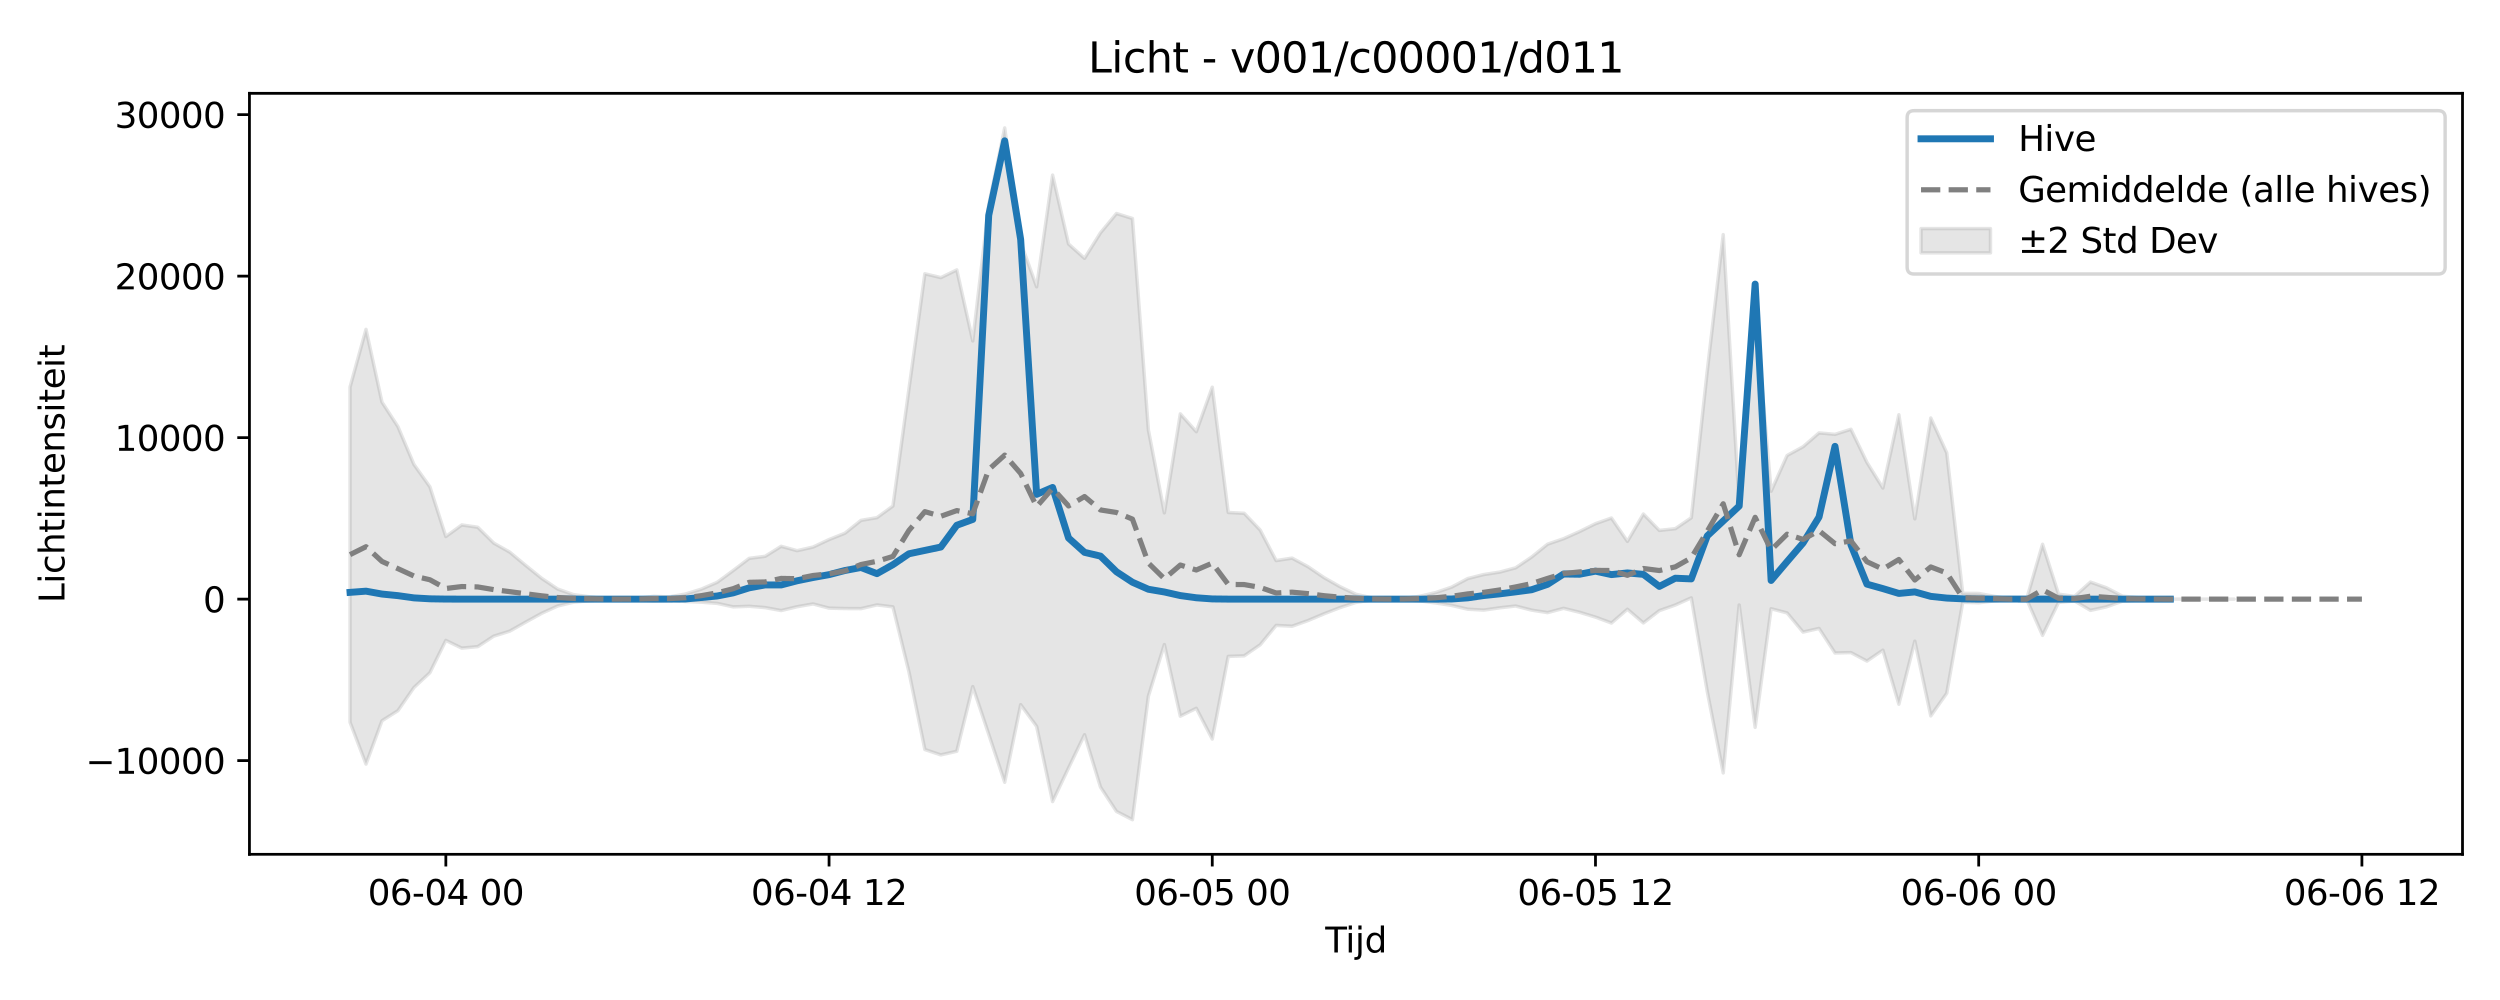 <?xml version="1.0" encoding="utf-8" standalone="no"?>
<!DOCTYPE svg PUBLIC "-//W3C//DTD SVG 1.1//EN"
  "http://www.w3.org/Graphics/SVG/1.1/DTD/svg11.dtd">
<svg xmlns:xlink="http://www.w3.org/1999/xlink" width="720pt" height="288pt" viewBox="0 0 720 288" xmlns="http://www.w3.org/2000/svg" version="1.1">
 <defs>
  <style type="text/css">*{stroke-linejoin: round; stroke-linecap: butt}</style>
 </defs>
 <g id="figure_1">
  <g id="patch_1">
   <path d="M 0 288 
L 720 288 
L 720 0 
L 0 0 
z
" style="fill: #ffffff"/>
  </g>
  <g id="axes_1">
   <g id="patch_2">
    <path d="M 71.84 246.04 
L 709.2 246.04 
L 709.2 26.88 
L 71.84 26.88 
z
" style="fill: #ffffff"/>
   </g>
   <g id="FillBetweenPolyCollection_1">
    <defs>
     <path id="m29bfc06eb1" d="M 100.811 -176.53 
L 100.811 -80 
L 105.409 -67.942 
L 110.008 -80.417 
L 114.607 -83.328 
L 119.205 -89.968 
L 123.804 -94.254 
L 128.402 -103.561 
L 133.001 -101.332 
L 137.599 -101.771 
L 142.198 -104.785 
L 146.796 -106.218 
L 151.395 -108.827 
L 155.994 -111.361 
L 160.592 -113.464 
L 165.191 -114.572 
L 169.789 -114.993 
L 174.388 -115.378 
L 178.986 -115.435 
L 183.585 -115.327 
L 188.183 -114.947 
L 192.782 -115.117 
L 197.381 -114.768 
L 201.979 -114.569 
L 206.578 -114.215 
L 211.176 -113.225 
L 215.775 -113.391 
L 220.373 -113.011 
L 224.972 -112.159 
L 229.571 -113.264 
L 234.169 -114.066 
L 238.768 -112.857 
L 243.366 -112.737 
L 247.965 -112.71 
L 252.563 -113.784 
L 257.162 -113.223 
L 261.76 -94.569 
L 266.359 -72.137 
L 270.958 -70.588 
L 275.556 -71.636 
L 280.155 -90.259 
L 284.753 -76.531 
L 289.352 -62.699 
L 293.95 -85.055 
L 298.549 -78.8 
L 303.147 -57.145 
L 307.746 -66.837 
L 312.345 -76.395 
L 316.943 -61.32 
L 321.542 -54.304 
L 326.14 -51.922 
L 330.739 -87.522 
L 335.337 -102.37 
L 339.936 -81.736 
L 344.534 -84.009 
L 349.133 -75.155 
L 353.732 -98.962 
L 358.33 -99.115 
L 362.929 -102.298 
L 367.527 -107.884 
L 372.126 -107.647 
L 376.724 -109.286 
L 381.323 -111.224 
L 385.921 -113.007 
L 390.52 -114.503 
L 395.119 -115.206 
L 399.717 -115.423 
L 404.316 -115.323 
L 408.914 -114.95 
L 413.513 -114.336 
L 418.111 -113.631 
L 422.71 -112.545 
L 427.308 -112.288 
L 431.907 -112.95 
L 436.506 -113.464 
L 441.104 -112.284 
L 445.703 -111.562 
L 450.301 -112.801 
L 454.9 -111.668 
L 459.498 -110.271 
L 464.097 -108.567 
L 468.695 -112.536 
L 473.294 -108.593 
L 477.893 -112.136 
L 482.491 -113.753 
L 487.09 -115.816 
L 491.688 -88.862 
L 496.287 -65.395 
L 500.885 -113.764 
L 505.484 -78.522 
L 510.082 -112.687 
L 514.681 -111.479 
L 519.28 -105.959 
L 523.878 -107.009 
L 528.477 -99.939 
L 533.075 -100.052 
L 537.674 -97.613 
L 542.272 -100.748 
L 546.871 -85.182 
L 551.469 -103.344 
L 556.068 -81.821 
L 560.667 -88.351 
L 565.265 -114.539 
L 569.864 -114.393 
L 574.462 -114.958 
L 579.061 -115.453 
L 583.659 -115.453 
L 588.258 -105.012 
L 592.857 -114.501 
L 597.455 -114.936 
L 602.054 -112.209 
L 606.652 -113.224 
L 611.251 -114.862 
L 615.849 -115.19 
L 620.448 -115.401 
L 625.046 -115.451 
L 629.645 -115.453 
L 634.244 -115.453 
L 638.842 -115.453 
L 643.441 -115.453 
L 643.441 -115.453 
L 643.441 -115.453 
L 638.842 -115.453 
L 634.244 -115.453 
L 629.645 -115.453 
L 625.046 -115.457 
L 620.448 -115.535 
L 615.849 -115.851 
L 611.251 -116.32 
L 606.652 -118.721 
L 602.054 -120.361 
L 597.455 -116.236 
L 592.857 -116.894 
L 588.258 -131.252 
L 583.659 -115.453 
L 579.061 -115.453 
L 574.462 -116.236 
L 569.864 -117.088 
L 565.265 -117.124 
L 560.667 -157.578 
L 556.068 -167.617 
L 551.469 -138.565 
L 546.871 -168.564 
L 542.272 -147.442 
L 537.674 -154.85 
L 533.075 -164.376 
L 528.477 -162.91 
L 523.878 -163.324 
L 519.28 -159.337 
L 514.681 -156.822 
L 510.082 -146.526 
L 505.484 -199.495 
L 500.885 -142.699 
L 496.287 -220.428 
L 491.688 -181.142 
L 487.09 -138.877 
L 482.491 -135.743 
L 477.893 -135.238 
L 473.294 -139.966 
L 468.695 -132.089 
L 464.097 -138.809 
L 459.498 -137.181 
L 454.9 -134.909 
L 450.301 -132.853 
L 445.703 -131.277 
L 441.104 -127.567 
L 436.506 -124.467 
L 431.907 -123.237 
L 427.308 -122.534 
L 422.71 -121.375 
L 418.111 -118.927 
L 413.513 -117.352 
L 408.914 -116.279 
L 404.316 -115.652 
L 399.717 -115.509 
L 395.119 -115.817 
L 390.52 -116.847 
L 385.921 -119.039 
L 381.323 -121.654 
L 376.724 -124.783 
L 372.126 -127.264 
L 367.527 -126.552 
L 362.929 -135.356 
L 358.33 -140.173 
L 353.732 -140.406 
L 349.133 -176.48 
L 344.534 -163.674 
L 339.936 -168.807 
L 335.337 -140.292 
L 330.739 -164.162 
L 326.14 -225.075 
L 321.542 -226.511 
L 316.943 -220.955 
L 312.345 -213.601 
L 307.746 -217.727 
L 303.147 -237.58 
L 298.549 -205.398 
L 293.95 -218.245 
L 289.352 -251.158 
L 284.753 -229.022 
L 280.155 -189.81 
L 275.556 -210.264 
L 270.958 -208.047 
L 266.359 -209.159 
L 261.76 -175.857 
L 257.162 -142.27 
L 252.563 -138.916 
L 247.965 -138.132 
L 243.366 -134.45 
L 238.768 -132.611 
L 234.169 -130.453 
L 229.571 -129.407 
L 224.972 -130.67 
L 220.373 -127.784 
L 215.775 -127.196 
L 211.176 -123.7 
L 206.578 -120.315 
L 201.979 -118.329 
L 197.381 -116.915 
L 192.782 -116.102 
L 188.183 -116.258 
L 183.585 -115.652 
L 178.986 -115.485 
L 174.388 -115.565 
L 169.789 -116.127 
L 165.191 -116.745 
L 160.592 -118.369 
L 155.994 -121.453 
L 151.395 -125.168 
L 146.796 -128.994 
L 142.198 -131.594 
L 137.599 -136.154 
L 133.001 -136.819 
L 128.402 -133.475 
L 123.804 -147.808 
L 119.205 -154.256 
L 114.607 -165.131 
L 110.008 -172.194 
L 105.409 -193.15 
L 100.811 -176.53 
z
" style="stroke: #808080; stroke-opacity: 0.2"/>
    </defs>
    <g clip-path="url(#p558304bf41)">
     <use xlink:href="#m29bfc06eb1" x="0" y="288" style="fill: #808080; fill-opacity: 0.2; stroke: #808080; stroke-opacity: 0.2"/>
    </g>
   </g>
   <g id="matplotlib.axis_1">
    <g id="xtick_1">
     <g id="line2d_1">
      <defs>
       <path id="m61b7b26c6e" d="M 0 0 
L 0 3.5 
" style="stroke: #000000; stroke-width: 0.8"/>
      </defs>
      <g>
       <use xlink:href="#m61b7b26c6e" x="128.402" y="246.04" style="stroke: #000000; stroke-width: 0.8"/>
      </g>
     </g>
     <g id="text_1">
      <!-- 06-04 00 -->
      <g transform="translate(105.922 260.638) scale(0.1 -0.1)">
       <defs>
        <path id="DejaVuSans-30" d="M 2034 4250 
Q 1547 4250 1301 3770 
Q 1056 3291 1056 2328 
Q 1056 1369 1301 889 
Q 1547 409 2034 409 
Q 2525 409 2770 889 
Q 3016 1369 3016 2328 
Q 3016 3291 2770 3770 
Q 2525 4250 2034 4250 
z
M 2034 4750 
Q 2819 4750 3233 4129 
Q 3647 3509 3647 2328 
Q 3647 1150 3233 529 
Q 2819 -91 2034 -91 
Q 1250 -91 836 529 
Q 422 1150 422 2328 
Q 422 3509 836 4129 
Q 1250 4750 2034 4750 
z
" transform="scale(0.016)"/>
        <path id="DejaVuSans-36" d="M 2113 2584 
Q 1688 2584 1439 2293 
Q 1191 2003 1191 1497 
Q 1191 994 1439 701 
Q 1688 409 2113 409 
Q 2538 409 2786 701 
Q 3034 994 3034 1497 
Q 3034 2003 2786 2293 
Q 2538 2584 2113 2584 
z
M 3366 4563 
L 3366 3988 
Q 3128 4100 2886 4159 
Q 2644 4219 2406 4219 
Q 1781 4219 1451 3797 
Q 1122 3375 1075 2522 
Q 1259 2794 1537 2939 
Q 1816 3084 2150 3084 
Q 2853 3084 3261 2657 
Q 3669 2231 3669 1497 
Q 3669 778 3244 343 
Q 2819 -91 2113 -91 
Q 1303 -91 875 529 
Q 447 1150 447 2328 
Q 447 3434 972 4092 
Q 1497 4750 2381 4750 
Q 2619 4750 2861 4703 
Q 3103 4656 3366 4563 
z
" transform="scale(0.016)"/>
        <path id="DejaVuSans-2d" d="M 313 2009 
L 1997 2009 
L 1997 1497 
L 313 1497 
L 313 2009 
z
" transform="scale(0.016)"/>
        <path id="DejaVuSans-34" d="M 2419 4116 
L 825 1625 
L 2419 1625 
L 2419 4116 
z
M 2253 4666 
L 3047 4666 
L 3047 1625 
L 3713 1625 
L 3713 1100 
L 3047 1100 
L 3047 0 
L 2419 0 
L 2419 1100 
L 313 1100 
L 313 1709 
L 2253 4666 
z
" transform="scale(0.016)"/>
        <path id="DejaVuSans-20" transform="scale(0.016)"/>
       </defs>
       <use xlink:href="#DejaVuSans-30"/>
       <use xlink:href="#DejaVuSans-36" transform="translate(63.623 0)"/>
       <use xlink:href="#DejaVuSans-2d" transform="translate(127.246 0)"/>
       <use xlink:href="#DejaVuSans-30" transform="translate(163.33 0)"/>
       <use xlink:href="#DejaVuSans-34" transform="translate(226.953 0)"/>
       <use xlink:href="#DejaVuSans-20" transform="translate(290.576 0)"/>
       <use xlink:href="#DejaVuSans-30" transform="translate(322.363 0)"/>
       <use xlink:href="#DejaVuSans-30" transform="translate(385.986 0)"/>
      </g>
     </g>
    </g>
    <g id="xtick_2">
     <g id="line2d_2">
      <g>
       <use xlink:href="#m61b7b26c6e" x="238.768" y="246.04" style="stroke: #000000; stroke-width: 0.8"/>
      </g>
     </g>
     <g id="text_2">
      <!-- 06-04 12 -->
      <g transform="translate(216.287 260.638) scale(0.1 -0.1)">
       <defs>
        <path id="DejaVuSans-31" d="M 794 531 
L 1825 531 
L 1825 4091 
L 703 3866 
L 703 4441 
L 1819 4666 
L 2450 4666 
L 2450 531 
L 3481 531 
L 3481 0 
L 794 0 
L 794 531 
z
" transform="scale(0.016)"/>
        <path id="DejaVuSans-32" d="M 1228 531 
L 3431 531 
L 3431 0 
L 469 0 
L 469 531 
Q 828 903 1448 1529 
Q 2069 2156 2228 2338 
Q 2531 2678 2651 2914 
Q 2772 3150 2772 3378 
Q 2772 3750 2511 3984 
Q 2250 4219 1831 4219 
Q 1534 4219 1204 4116 
Q 875 4013 500 3803 
L 500 4441 
Q 881 4594 1212 4672 
Q 1544 4750 1819 4750 
Q 2544 4750 2975 4387 
Q 3406 4025 3406 3419 
Q 3406 3131 3298 2873 
Q 3191 2616 2906 2266 
Q 2828 2175 2409 1742 
Q 1991 1309 1228 531 
z
" transform="scale(0.016)"/>
       </defs>
       <use xlink:href="#DejaVuSans-30"/>
       <use xlink:href="#DejaVuSans-36" transform="translate(63.623 0)"/>
       <use xlink:href="#DejaVuSans-2d" transform="translate(127.246 0)"/>
       <use xlink:href="#DejaVuSans-30" transform="translate(163.33 0)"/>
       <use xlink:href="#DejaVuSans-34" transform="translate(226.953 0)"/>
       <use xlink:href="#DejaVuSans-20" transform="translate(290.576 0)"/>
       <use xlink:href="#DejaVuSans-31" transform="translate(322.363 0)"/>
       <use xlink:href="#DejaVuSans-32" transform="translate(385.986 0)"/>
      </g>
     </g>
    </g>
    <g id="xtick_3">
     <g id="line2d_3">
      <g>
       <use xlink:href="#m61b7b26c6e" x="349.133" y="246.04" style="stroke: #000000; stroke-width: 0.8"/>
      </g>
     </g>
     <g id="text_3">
      <!-- 06-05 00 -->
      <g transform="translate(326.653 260.638) scale(0.1 -0.1)">
       <defs>
        <path id="DejaVuSans-35" d="M 691 4666 
L 3169 4666 
L 3169 4134 
L 1269 4134 
L 1269 2991 
Q 1406 3038 1543 3061 
Q 1681 3084 1819 3084 
Q 2600 3084 3056 2656 
Q 3513 2228 3513 1497 
Q 3513 744 3044 326 
Q 2575 -91 1722 -91 
Q 1428 -91 1123 -41 
Q 819 9 494 109 
L 494 744 
Q 775 591 1075 516 
Q 1375 441 1709 441 
Q 2250 441 2565 725 
Q 2881 1009 2881 1497 
Q 2881 1984 2565 2268 
Q 2250 2553 1709 2553 
Q 1456 2553 1204 2497 
Q 953 2441 691 2322 
L 691 4666 
z
" transform="scale(0.016)"/>
       </defs>
       <use xlink:href="#DejaVuSans-30"/>
       <use xlink:href="#DejaVuSans-36" transform="translate(63.623 0)"/>
       <use xlink:href="#DejaVuSans-2d" transform="translate(127.246 0)"/>
       <use xlink:href="#DejaVuSans-30" transform="translate(163.33 0)"/>
       <use xlink:href="#DejaVuSans-35" transform="translate(226.953 0)"/>
       <use xlink:href="#DejaVuSans-20" transform="translate(290.576 0)"/>
       <use xlink:href="#DejaVuSans-30" transform="translate(322.363 0)"/>
       <use xlink:href="#DejaVuSans-30" transform="translate(385.986 0)"/>
      </g>
     </g>
    </g>
    <g id="xtick_4">
     <g id="line2d_4">
      <g>
       <use xlink:href="#m61b7b26c6e" x="459.498" y="246.04" style="stroke: #000000; stroke-width: 0.8"/>
      </g>
     </g>
     <g id="text_4">
      <!-- 06-05 12 -->
      <g transform="translate(437.018 260.638) scale(0.1 -0.1)">
       <use xlink:href="#DejaVuSans-30"/>
       <use xlink:href="#DejaVuSans-36" transform="translate(63.623 0)"/>
       <use xlink:href="#DejaVuSans-2d" transform="translate(127.246 0)"/>
       <use xlink:href="#DejaVuSans-30" transform="translate(163.33 0)"/>
       <use xlink:href="#DejaVuSans-35" transform="translate(226.953 0)"/>
       <use xlink:href="#DejaVuSans-20" transform="translate(290.576 0)"/>
       <use xlink:href="#DejaVuSans-31" transform="translate(322.363 0)"/>
       <use xlink:href="#DejaVuSans-32" transform="translate(385.986 0)"/>
      </g>
     </g>
    </g>
    <g id="xtick_5">
     <g id="line2d_5">
      <g>
       <use xlink:href="#m61b7b26c6e" x="569.864" y="246.04" style="stroke: #000000; stroke-width: 0.8"/>
      </g>
     </g>
     <g id="text_5">
      <!-- 06-06 00 -->
      <g transform="translate(547.383 260.638) scale(0.1 -0.1)">
       <use xlink:href="#DejaVuSans-30"/>
       <use xlink:href="#DejaVuSans-36" transform="translate(63.623 0)"/>
       <use xlink:href="#DejaVuSans-2d" transform="translate(127.246 0)"/>
       <use xlink:href="#DejaVuSans-30" transform="translate(163.33 0)"/>
       <use xlink:href="#DejaVuSans-36" transform="translate(226.953 0)"/>
       <use xlink:href="#DejaVuSans-20" transform="translate(290.576 0)"/>
       <use xlink:href="#DejaVuSans-30" transform="translate(322.363 0)"/>
       <use xlink:href="#DejaVuSans-30" transform="translate(385.986 0)"/>
      </g>
     </g>
    </g>
    <g id="xtick_6">
     <g id="line2d_6">
      <g>
       <use xlink:href="#m61b7b26c6e" x="680.229" y="246.04" style="stroke: #000000; stroke-width: 0.8"/>
      </g>
     </g>
     <g id="text_6">
      <!-- 06-06 12 -->
      <g transform="translate(657.749 260.638) scale(0.1 -0.1)">
       <use xlink:href="#DejaVuSans-30"/>
       <use xlink:href="#DejaVuSans-36" transform="translate(63.623 0)"/>
       <use xlink:href="#DejaVuSans-2d" transform="translate(127.246 0)"/>
       <use xlink:href="#DejaVuSans-30" transform="translate(163.33 0)"/>
       <use xlink:href="#DejaVuSans-36" transform="translate(226.953 0)"/>
       <use xlink:href="#DejaVuSans-20" transform="translate(290.576 0)"/>
       <use xlink:href="#DejaVuSans-31" transform="translate(322.363 0)"/>
       <use xlink:href="#DejaVuSans-32" transform="translate(385.986 0)"/>
      </g>
     </g>
    </g>
    <g id="text_7">
     <!-- Tijd -->
     <g transform="translate(381.67 274.317) scale(0.1 -0.1)">
      <defs>
       <path id="DejaVuSans-54" d="M -19 4666 
L 3928 4666 
L 3928 4134 
L 2272 4134 
L 2272 0 
L 1638 0 
L 1638 4134 
L -19 4134 
L -19 4666 
z
" transform="scale(0.016)"/>
       <path id="DejaVuSans-69" d="M 603 3500 
L 1178 3500 
L 1178 0 
L 603 0 
L 603 3500 
z
M 603 4863 
L 1178 4863 
L 1178 4134 
L 603 4134 
L 603 4863 
z
" transform="scale(0.016)"/>
       <path id="DejaVuSans-6a" d="M 603 3500 
L 1178 3500 
L 1178 -63 
Q 1178 -731 923 -1031 
Q 669 -1331 103 -1331 
L -116 -1331 
L -116 -844 
L 38 -844 
Q 366 -844 484 -692 
Q 603 -541 603 -63 
L 603 3500 
z
M 603 4863 
L 1178 4863 
L 1178 4134 
L 603 4134 
L 603 4863 
z
" transform="scale(0.016)"/>
       <path id="DejaVuSans-64" d="M 2906 2969 
L 2906 4863 
L 3481 4863 
L 3481 0 
L 2906 0 
L 2906 525 
Q 2725 213 2448 61 
Q 2172 -91 1784 -91 
Q 1150 -91 751 415 
Q 353 922 353 1747 
Q 353 2572 751 3078 
Q 1150 3584 1784 3584 
Q 2172 3584 2448 3432 
Q 2725 3281 2906 2969 
z
M 947 1747 
Q 947 1113 1208 752 
Q 1469 391 1925 391 
Q 2381 391 2643 752 
Q 2906 1113 2906 1747 
Q 2906 2381 2643 2742 
Q 2381 3103 1925 3103 
Q 1469 3103 1208 2742 
Q 947 2381 947 1747 
z
" transform="scale(0.016)"/>
      </defs>
      <use xlink:href="#DejaVuSans-54"/>
      <use xlink:href="#DejaVuSans-69" transform="translate(57.959 0)"/>
      <use xlink:href="#DejaVuSans-6a" transform="translate(85.742 0)"/>
      <use xlink:href="#DejaVuSans-64" transform="translate(113.525 0)"/>
     </g>
    </g>
   </g>
   <g id="matplotlib.axis_2">
    <g id="ytick_1">
     <g id="line2d_7">
      <defs>
       <path id="mf6bf76e181" d="M 0 0 
L -3.5 0 
" style="stroke: #000000; stroke-width: 0.8"/>
      </defs>
      <g>
       <use xlink:href="#mf6bf76e181" x="71.84" y="219.057" style="stroke: #000000; stroke-width: 0.8"/>
      </g>
     </g>
     <g id="text_8">
      <!-- −10000 -->
      <g transform="translate(24.648 222.856) scale(0.1 -0.1)">
       <defs>
        <path id="DejaVuSans-2212" d="M 678 2272 
L 4684 2272 
L 4684 1741 
L 678 1741 
L 678 2272 
z
" transform="scale(0.016)"/>
       </defs>
       <use xlink:href="#DejaVuSans-2212"/>
       <use xlink:href="#DejaVuSans-31" transform="translate(83.789 0)"/>
       <use xlink:href="#DejaVuSans-30" transform="translate(147.412 0)"/>
       <use xlink:href="#DejaVuSans-30" transform="translate(211.035 0)"/>
       <use xlink:href="#DejaVuSans-30" transform="translate(274.658 0)"/>
       <use xlink:href="#DejaVuSans-30" transform="translate(338.281 0)"/>
      </g>
     </g>
    </g>
    <g id="ytick_2">
     <g id="line2d_8">
      <g>
       <use xlink:href="#mf6bf76e181" x="71.84" y="172.547" style="stroke: #000000; stroke-width: 0.8"/>
      </g>
     </g>
     <g id="text_9">
      <!-- 0 -->
      <g transform="translate(58.477 176.346) scale(0.1 -0.1)">
       <use xlink:href="#DejaVuSans-30"/>
      </g>
     </g>
    </g>
    <g id="ytick_3">
     <g id="line2d_9">
      <g>
       <use xlink:href="#mf6bf76e181" x="71.84" y="126.037" style="stroke: #000000; stroke-width: 0.8"/>
      </g>
     </g>
     <g id="text_10">
      <!-- 10000 -->
      <g transform="translate(33.028 129.836) scale(0.1 -0.1)">
       <use xlink:href="#DejaVuSans-31"/>
       <use xlink:href="#DejaVuSans-30" transform="translate(63.623 0)"/>
       <use xlink:href="#DejaVuSans-30" transform="translate(127.246 0)"/>
       <use xlink:href="#DejaVuSans-30" transform="translate(190.869 0)"/>
       <use xlink:href="#DejaVuSans-30" transform="translate(254.492 0)"/>
      </g>
     </g>
    </g>
    <g id="ytick_4">
     <g id="line2d_10">
      <g>
       <use xlink:href="#mf6bf76e181" x="71.84" y="79.526" style="stroke: #000000; stroke-width: 0.8"/>
      </g>
     </g>
     <g id="text_11">
      <!-- 20000 -->
      <g transform="translate(33.028 83.326) scale(0.1 -0.1)">
       <use xlink:href="#DejaVuSans-32"/>
       <use xlink:href="#DejaVuSans-30" transform="translate(63.623 0)"/>
       <use xlink:href="#DejaVuSans-30" transform="translate(127.246 0)"/>
       <use xlink:href="#DejaVuSans-30" transform="translate(190.869 0)"/>
       <use xlink:href="#DejaVuSans-30" transform="translate(254.492 0)"/>
      </g>
     </g>
    </g>
    <g id="ytick_5">
     <g id="line2d_11">
      <g>
       <use xlink:href="#mf6bf76e181" x="71.84" y="33.016" style="stroke: #000000; stroke-width: 0.8"/>
      </g>
     </g>
     <g id="text_12">
      <!-- 30000 -->
      <g transform="translate(33.028 36.815) scale(0.1 -0.1)">
       <defs>
        <path id="DejaVuSans-33" d="M 2597 2516 
Q 3050 2419 3304 2112 
Q 3559 1806 3559 1356 
Q 3559 666 3084 287 
Q 2609 -91 1734 -91 
Q 1441 -91 1130 -33 
Q 819 25 488 141 
L 488 750 
Q 750 597 1062 519 
Q 1375 441 1716 441 
Q 2309 441 2620 675 
Q 2931 909 2931 1356 
Q 2931 1769 2642 2001 
Q 2353 2234 1838 2234 
L 1294 2234 
L 1294 2753 
L 1863 2753 
Q 2328 2753 2575 2939 
Q 2822 3125 2822 3475 
Q 2822 3834 2567 4026 
Q 2313 4219 1838 4219 
Q 1578 4219 1281 4162 
Q 984 4106 628 3988 
L 628 4550 
Q 988 4650 1302 4700 
Q 1616 4750 1894 4750 
Q 2613 4750 3031 4423 
Q 3450 4097 3450 3541 
Q 3450 3153 3228 2886 
Q 3006 2619 2597 2516 
z
" transform="scale(0.016)"/>
       </defs>
       <use xlink:href="#DejaVuSans-33"/>
       <use xlink:href="#DejaVuSans-30" transform="translate(63.623 0)"/>
       <use xlink:href="#DejaVuSans-30" transform="translate(127.246 0)"/>
       <use xlink:href="#DejaVuSans-30" transform="translate(190.869 0)"/>
       <use xlink:href="#DejaVuSans-30" transform="translate(254.492 0)"/>
      </g>
     </g>
    </g>
    <g id="text_13">
     <!-- Lichtintensiteit -->
     <g transform="translate(18.568 173.656) rotate(-90) scale(0.1 -0.1)">
      <defs>
       <path id="DejaVuSans-4c" d="M 628 4666 
L 1259 4666 
L 1259 531 
L 3531 531 
L 3531 0 
L 628 0 
L 628 4666 
z
" transform="scale(0.016)"/>
       <path id="DejaVuSans-63" d="M 3122 3366 
L 3122 2828 
Q 2878 2963 2633 3030 
Q 2388 3097 2138 3097 
Q 1578 3097 1268 2742 
Q 959 2388 959 1747 
Q 959 1106 1268 751 
Q 1578 397 2138 397 
Q 2388 397 2633 464 
Q 2878 531 3122 666 
L 3122 134 
Q 2881 22 2623 -34 
Q 2366 -91 2075 -91 
Q 1284 -91 818 406 
Q 353 903 353 1747 
Q 353 2603 823 3093 
Q 1294 3584 2113 3584 
Q 2378 3584 2631 3529 
Q 2884 3475 3122 3366 
z
" transform="scale(0.016)"/>
       <path id="DejaVuSans-68" d="M 3513 2113 
L 3513 0 
L 2938 0 
L 2938 2094 
Q 2938 2591 2744 2837 
Q 2550 3084 2163 3084 
Q 1697 3084 1428 2787 
Q 1159 2491 1159 1978 
L 1159 0 
L 581 0 
L 581 4863 
L 1159 4863 
L 1159 2956 
Q 1366 3272 1645 3428 
Q 1925 3584 2291 3584 
Q 2894 3584 3203 3211 
Q 3513 2838 3513 2113 
z
" transform="scale(0.016)"/>
       <path id="DejaVuSans-74" d="M 1172 4494 
L 1172 3500 
L 2356 3500 
L 2356 3053 
L 1172 3053 
L 1172 1153 
Q 1172 725 1289 603 
Q 1406 481 1766 481 
L 2356 481 
L 2356 0 
L 1766 0 
Q 1100 0 847 248 
Q 594 497 594 1153 
L 594 3053 
L 172 3053 
L 172 3500 
L 594 3500 
L 594 4494 
L 1172 4494 
z
" transform="scale(0.016)"/>
       <path id="DejaVuSans-6e" d="M 3513 2113 
L 3513 0 
L 2938 0 
L 2938 2094 
Q 2938 2591 2744 2837 
Q 2550 3084 2163 3084 
Q 1697 3084 1428 2787 
Q 1159 2491 1159 1978 
L 1159 0 
L 581 0 
L 581 3500 
L 1159 3500 
L 1159 2956 
Q 1366 3272 1645 3428 
Q 1925 3584 2291 3584 
Q 2894 3584 3203 3211 
Q 3513 2838 3513 2113 
z
" transform="scale(0.016)"/>
       <path id="DejaVuSans-65" d="M 3597 1894 
L 3597 1613 
L 953 1613 
Q 991 1019 1311 708 
Q 1631 397 2203 397 
Q 2534 397 2845 478 
Q 3156 559 3463 722 
L 3463 178 
Q 3153 47 2828 -22 
Q 2503 -91 2169 -91 
Q 1331 -91 842 396 
Q 353 884 353 1716 
Q 353 2575 817 3079 
Q 1281 3584 2069 3584 
Q 2775 3584 3186 3129 
Q 3597 2675 3597 1894 
z
M 3022 2063 
Q 3016 2534 2758 2815 
Q 2500 3097 2075 3097 
Q 1594 3097 1305 2825 
Q 1016 2553 972 2059 
L 3022 2063 
z
" transform="scale(0.016)"/>
       <path id="DejaVuSans-73" d="M 2834 3397 
L 2834 2853 
Q 2591 2978 2328 3040 
Q 2066 3103 1784 3103 
Q 1356 3103 1142 2972 
Q 928 2841 928 2578 
Q 928 2378 1081 2264 
Q 1234 2150 1697 2047 
L 1894 2003 
Q 2506 1872 2764 1633 
Q 3022 1394 3022 966 
Q 3022 478 2636 193 
Q 2250 -91 1575 -91 
Q 1294 -91 989 -36 
Q 684 19 347 128 
L 347 722 
Q 666 556 975 473 
Q 1284 391 1588 391 
Q 1994 391 2212 530 
Q 2431 669 2431 922 
Q 2431 1156 2273 1281 
Q 2116 1406 1581 1522 
L 1381 1569 
Q 847 1681 609 1914 
Q 372 2147 372 2553 
Q 372 3047 722 3315 
Q 1072 3584 1716 3584 
Q 2034 3584 2315 3537 
Q 2597 3491 2834 3397 
z
" transform="scale(0.016)"/>
      </defs>
      <use xlink:href="#DejaVuSans-4c"/>
      <use xlink:href="#DejaVuSans-69" transform="translate(55.713 0)"/>
      <use xlink:href="#DejaVuSans-63" transform="translate(83.496 0)"/>
      <use xlink:href="#DejaVuSans-68" transform="translate(138.477 0)"/>
      <use xlink:href="#DejaVuSans-74" transform="translate(201.855 0)"/>
      <use xlink:href="#DejaVuSans-69" transform="translate(241.064 0)"/>
      <use xlink:href="#DejaVuSans-6e" transform="translate(268.848 0)"/>
      <use xlink:href="#DejaVuSans-74" transform="translate(332.227 0)"/>
      <use xlink:href="#DejaVuSans-65" transform="translate(371.436 0)"/>
      <use xlink:href="#DejaVuSans-6e" transform="translate(432.959 0)"/>
      <use xlink:href="#DejaVuSans-73" transform="translate(496.338 0)"/>
      <use xlink:href="#DejaVuSans-69" transform="translate(548.438 0)"/>
      <use xlink:href="#DejaVuSans-74" transform="translate(576.221 0)"/>
      <use xlink:href="#DejaVuSans-65" transform="translate(615.43 0)"/>
      <use xlink:href="#DejaVuSans-69" transform="translate(676.953 0)"/>
      <use xlink:href="#DejaVuSans-74" transform="translate(704.736 0)"/>
     </g>
    </g>
   </g>
   <g id="line2d_12">
    <path d="M 100.811 170.601 
L 105.409 170.256 
L 110.008 171.088 
L 114.607 171.546 
L 119.205 172.19 
L 123.804 172.458 
L 128.402 172.535 
L 133.001 172.547 
L 137.599 172.547 
L 142.198 172.547 
L 146.796 172.547 
L 151.395 172.547 
L 155.994 172.547 
L 160.592 172.547 
L 165.191 172.547 
L 169.789 172.547 
L 174.388 172.547 
L 178.986 172.547 
L 183.585 172.547 
L 188.183 172.547 
L 192.782 172.547 
L 197.381 172.507 
L 206.578 171.646 
L 211.176 170.744 
L 215.775 169.295 
L 220.373 168.456 
L 224.972 168.469 
L 229.571 167.265 
L 234.169 166.324 
L 238.768 165.5 
L 243.366 164.298 
L 247.965 163.437 
L 252.563 165.212 
L 257.162 162.623 
L 261.76 159.493 
L 270.958 157.55 
L 275.556 151.276 
L 280.155 149.594 
L 284.753 62.002 
L 289.352 40.558 
L 293.95 68.963 
L 298.549 142.37 
L 303.147 140.391 
L 307.746 154.946 
L 312.345 159.077 
L 316.943 160.16 
L 321.542 164.667 
L 326.14 167.683 
L 330.739 169.708 
L 335.337 170.49 
L 339.936 171.527 
L 344.534 172.159 
L 349.133 172.491 
L 353.732 172.545 
L 358.33 172.547 
L 362.929 172.547 
L 367.527 172.547 
L 381.323 172.547 
L 385.921 172.547 
L 390.52 172.547 
L 395.119 172.547 
L 399.717 172.547 
L 404.316 172.547 
L 413.513 172.547 
L 418.111 172.508 
L 422.71 172.18 
L 427.308 171.513 
L 431.907 171.031 
L 436.506 170.454 
L 441.104 169.847 
L 445.703 168.283 
L 450.301 165.317 
L 454.9 165.382 
L 459.498 164.493 
L 464.097 165.486 
L 468.695 165.004 
L 473.294 165.415 
L 477.893 168.888 
L 482.491 166.526 
L 487.09 166.723 
L 491.688 154.334 
L 500.885 145.741 
L 505.484 81.822 
L 510.082 167.171 
L 514.681 161.745 
L 519.28 156.388 
L 523.878 148.914 
L 528.477 128.552 
L 533.075 156.922 
L 537.674 168.233 
L 542.272 169.518 
L 546.871 170.91 
L 551.469 170.473 
L 556.068 171.756 
L 560.667 172.247 
L 565.265 172.465 
L 569.864 172.536 
L 606.652 172.547 
L 611.251 172.547 
L 615.849 172.547 
L 620.448 172.547 
L 625.046 172.547 
" clip-path="url(#p558304bf41)" style="fill: none; stroke: #1f77b4; stroke-width: 2; stroke-linecap: square"/>
   </g>
   <g id="line2d_13">
    <path d="M 100.811 159.735 
L 105.409 157.454 
L 110.008 161.694 
L 114.607 163.77 
L 119.205 165.888 
L 123.804 166.969 
L 128.402 169.482 
L 133.001 168.925 
L 137.599 169.038 
L 142.198 169.811 
L 146.796 170.394 
L 151.395 171.003 
L 155.994 171.593 
L 160.592 172.083 
L 165.191 172.341 
L 169.789 172.44 
L 174.388 172.529 
L 178.986 172.54 
L 183.585 172.511 
L 188.183 172.398 
L 192.782 172.39 
L 197.381 172.158 
L 201.979 171.551 
L 206.578 170.735 
L 211.176 169.537 
L 215.775 167.706 
L 220.373 167.603 
L 224.972 166.586 
L 229.571 166.664 
L 234.169 165.741 
L 238.768 165.266 
L 243.366 164.407 
L 247.965 162.579 
L 252.563 161.65 
L 257.162 160.254 
L 261.76 152.787 
L 266.359 147.352 
L 270.958 148.682 
L 275.556 147.05 
L 280.155 147.966 
L 284.753 135.224 
L 289.352 131.071 
L 293.95 136.35 
L 298.549 145.901 
L 303.147 140.638 
L 307.746 145.718 
L 312.345 143.002 
L 316.943 146.863 
L 321.542 147.593 
L 326.14 149.501 
L 330.739 162.158 
L 335.337 166.669 
L 339.936 162.728 
L 344.534 164.158 
L 349.133 162.182 
L 353.732 168.316 
L 358.33 168.356 
L 362.929 169.173 
L 367.527 170.782 
L 372.126 170.545 
L 376.724 170.965 
L 381.323 171.561 
L 385.921 171.977 
L 390.52 172.325 
L 395.119 172.489 
L 399.717 172.534 
L 404.316 172.512 
L 408.914 172.385 
L 413.513 172.156 
L 418.111 171.721 
L 422.71 171.04 
L 427.308 170.589 
L 431.907 169.907 
L 436.506 169.035 
L 441.104 168.075 
L 445.703 166.581 
L 450.301 165.173 
L 454.9 164.712 
L 459.498 164.274 
L 464.097 164.312 
L 468.695 165.688 
L 473.294 163.721 
L 477.893 164.313 
L 482.491 163.252 
L 487.09 160.654 
L 491.688 152.998 
L 496.287 145.089 
L 500.885 159.768 
L 505.484 148.991 
L 510.082 158.394 
L 514.681 153.85 
L 519.28 155.352 
L 523.878 152.833 
L 528.477 156.576 
L 533.075 155.786 
L 537.674 161.769 
L 542.272 163.905 
L 546.871 161.127 
L 551.469 167.045 
L 556.068 163.281 
L 560.667 165.035 
L 565.265 172.168 
L 569.864 172.26 
L 574.462 172.403 
L 579.061 172.547 
L 583.659 172.547 
L 588.258 169.868 
L 592.857 172.303 
L 597.455 172.414 
L 602.054 171.715 
L 606.652 172.027 
L 611.251 172.409 
L 615.849 172.479 
L 620.448 172.532 
L 625.046 172.546 
L 629.645 172.547 
L 634.244 172.547 
L 638.842 172.547 
L 643.441 172.547 
L 648.039 172.547 
L 652.638 172.547 
L 657.236 172.547 
L 661.835 172.547 
L 666.433 172.547 
L 671.032 172.547 
L 675.631 172.547 
L 680.229 172.547 
" clip-path="url(#p558304bf41)" style="fill: none; stroke-dasharray: 5.55,2.4; stroke-dashoffset: 0; stroke: #808080; stroke-width: 1.5"/>
   </g>
   <g id="patch_3">
    <path d="M 71.84 246.04 
L 71.84 26.88 
" style="fill: none; stroke: #000000; stroke-width: 0.8; stroke-linejoin: miter; stroke-linecap: square"/>
   </g>
   <g id="patch_4">
    <path d="M 709.2 246.04 
L 709.2 26.88 
" style="fill: none; stroke: #000000; stroke-width: 0.8; stroke-linejoin: miter; stroke-linecap: square"/>
   </g>
   <g id="patch_5">
    <path d="M 71.84 246.04 
L 709.2 246.04 
" style="fill: none; stroke: #000000; stroke-width: 0.8; stroke-linejoin: miter; stroke-linecap: square"/>
   </g>
   <g id="patch_6">
    <path d="M 71.84 26.88 
L 709.2 26.88 
" style="fill: none; stroke: #000000; stroke-width: 0.8; stroke-linejoin: miter; stroke-linecap: square"/>
   </g>
   <g id="text_14">
    <!-- Licht - v001/c00001/d011 -->
    <g transform="translate(313.383 20.88) scale(0.12 -0.12)">
     <defs>
      <path id="DejaVuSans-76" d="M 191 3500 
L 800 3500 
L 1894 563 
L 2988 3500 
L 3597 3500 
L 2284 0 
L 1503 0 
L 191 3500 
z
" transform="scale(0.016)"/>
      <path id="DejaVuSans-2f" d="M 1625 4666 
L 2156 4666 
L 531 -594 
L 0 -594 
L 1625 4666 
z
" transform="scale(0.016)"/>
     </defs>
     <use xlink:href="#DejaVuSans-4c"/>
     <use xlink:href="#DejaVuSans-69" transform="translate(55.713 0)"/>
     <use xlink:href="#DejaVuSans-63" transform="translate(83.496 0)"/>
     <use xlink:href="#DejaVuSans-68" transform="translate(138.477 0)"/>
     <use xlink:href="#DejaVuSans-74" transform="translate(201.855 0)"/>
     <use xlink:href="#DejaVuSans-20" transform="translate(241.064 0)"/>
     <use xlink:href="#DejaVuSans-2d" transform="translate(272.852 0)"/>
     <use xlink:href="#DejaVuSans-20" transform="translate(308.936 0)"/>
     <use xlink:href="#DejaVuSans-76" transform="translate(340.723 0)"/>
     <use xlink:href="#DejaVuSans-30" transform="translate(399.902 0)"/>
     <use xlink:href="#DejaVuSans-30" transform="translate(463.525 0)"/>
     <use xlink:href="#DejaVuSans-31" transform="translate(527.148 0)"/>
     <use xlink:href="#DejaVuSans-2f" transform="translate(590.771 0)"/>
     <use xlink:href="#DejaVuSans-63" transform="translate(624.463 0)"/>
     <use xlink:href="#DejaVuSans-30" transform="translate(679.443 0)"/>
     <use xlink:href="#DejaVuSans-30" transform="translate(743.066 0)"/>
     <use xlink:href="#DejaVuSans-30" transform="translate(806.689 0)"/>
     <use xlink:href="#DejaVuSans-30" transform="translate(870.312 0)"/>
     <use xlink:href="#DejaVuSans-31" transform="translate(933.936 0)"/>
     <use xlink:href="#DejaVuSans-2f" transform="translate(997.559 0)"/>
     <use xlink:href="#DejaVuSans-64" transform="translate(1031.25 0)"/>
     <use xlink:href="#DejaVuSans-30" transform="translate(1094.727 0)"/>
     <use xlink:href="#DejaVuSans-31" transform="translate(1158.35 0)"/>
     <use xlink:href="#DejaVuSans-31" transform="translate(1221.973 0)"/>
    </g>
   </g>
   <g id="legend_1">
    <g id="patch_7">
     <path d="M 551.256 78.914 
L 702.2 78.914 
Q 704.2 78.914 704.2 76.914 
L 704.2 33.88 
Q 704.2 31.88 702.2 31.88 
L 551.256 31.88 
Q 549.256 31.88 549.256 33.88 
L 549.256 76.914 
Q 549.256 78.914 551.256 78.914 
z
" style="fill: #ffffff; opacity: 0.8; stroke: #cccccc; stroke-linejoin: miter"/>
    </g>
    <g id="line2d_14">
     <path d="M 553.256 39.978 
L 563.256 39.978 
L 573.256 39.978 
" style="fill: none; stroke: #1f77b4; stroke-width: 2; stroke-linecap: square"/>
    </g>
    <g id="text_15">
     <!-- Hive -->
     <g transform="translate(581.256 43.478) scale(0.1 -0.1)">
      <defs>
       <path id="DejaVuSans-48" d="M 628 4666 
L 1259 4666 
L 1259 2753 
L 3553 2753 
L 3553 4666 
L 4184 4666 
L 4184 0 
L 3553 0 
L 3553 2222 
L 1259 2222 
L 1259 0 
L 628 0 
L 628 4666 
z
" transform="scale(0.016)"/>
      </defs>
      <use xlink:href="#DejaVuSans-48"/>
      <use xlink:href="#DejaVuSans-69" transform="translate(75.195 0)"/>
      <use xlink:href="#DejaVuSans-76" transform="translate(102.979 0)"/>
      <use xlink:href="#DejaVuSans-65" transform="translate(162.158 0)"/>
     </g>
    </g>
    <g id="line2d_15">
     <path d="M 553.256 54.657 
L 563.256 54.657 
L 573.256 54.657 
" style="fill: none; stroke-dasharray: 5.55,2.4; stroke-dashoffset: 0; stroke: #808080; stroke-width: 1.5"/>
    </g>
    <g id="text_16">
     <!-- Gemiddelde (alle hives) -->
     <g transform="translate(581.256 58.157) scale(0.1 -0.1)">
      <defs>
       <path id="DejaVuSans-47" d="M 3809 666 
L 3809 1919 
L 2778 1919 
L 2778 2438 
L 4434 2438 
L 4434 434 
Q 4069 175 3628 42 
Q 3188 -91 2688 -91 
Q 1594 -91 976 548 
Q 359 1188 359 2328 
Q 359 3472 976 4111 
Q 1594 4750 2688 4750 
Q 3144 4750 3555 4637 
Q 3966 4525 4313 4306 
L 4313 3634 
Q 3963 3931 3569 4081 
Q 3175 4231 2741 4231 
Q 1884 4231 1454 3753 
Q 1025 3275 1025 2328 
Q 1025 1384 1454 906 
Q 1884 428 2741 428 
Q 3075 428 3337 486 
Q 3600 544 3809 666 
z
" transform="scale(0.016)"/>
       <path id="DejaVuSans-6d" d="M 3328 2828 
Q 3544 3216 3844 3400 
Q 4144 3584 4550 3584 
Q 5097 3584 5394 3201 
Q 5691 2819 5691 2113 
L 5691 0 
L 5113 0 
L 5113 2094 
Q 5113 2597 4934 2840 
Q 4756 3084 4391 3084 
Q 3944 3084 3684 2787 
Q 3425 2491 3425 1978 
L 3425 0 
L 2847 0 
L 2847 2094 
Q 2847 2600 2669 2842 
Q 2491 3084 2119 3084 
Q 1678 3084 1418 2786 
Q 1159 2488 1159 1978 
L 1159 0 
L 581 0 
L 581 3500 
L 1159 3500 
L 1159 2956 
Q 1356 3278 1631 3431 
Q 1906 3584 2284 3584 
Q 2666 3584 2933 3390 
Q 3200 3197 3328 2828 
z
" transform="scale(0.016)"/>
       <path id="DejaVuSans-6c" d="M 603 4863 
L 1178 4863 
L 1178 0 
L 603 0 
L 603 4863 
z
" transform="scale(0.016)"/>
       <path id="DejaVuSans-28" d="M 1984 4856 
Q 1566 4138 1362 3434 
Q 1159 2731 1159 2009 
Q 1159 1288 1364 580 
Q 1569 -128 1984 -844 
L 1484 -844 
Q 1016 -109 783 600 
Q 550 1309 550 2009 
Q 550 2706 781 3412 
Q 1013 4119 1484 4856 
L 1984 4856 
z
" transform="scale(0.016)"/>
       <path id="DejaVuSans-61" d="M 2194 1759 
Q 1497 1759 1228 1600 
Q 959 1441 959 1056 
Q 959 750 1161 570 
Q 1363 391 1709 391 
Q 2188 391 2477 730 
Q 2766 1069 2766 1631 
L 2766 1759 
L 2194 1759 
z
M 3341 1997 
L 3341 0 
L 2766 0 
L 2766 531 
Q 2569 213 2275 61 
Q 1981 -91 1556 -91 
Q 1019 -91 701 211 
Q 384 513 384 1019 
Q 384 1609 779 1909 
Q 1175 2209 1959 2209 
L 2766 2209 
L 2766 2266 
Q 2766 2663 2505 2880 
Q 2244 3097 1772 3097 
Q 1472 3097 1187 3025 
Q 903 2953 641 2809 
L 641 3341 
Q 956 3463 1253 3523 
Q 1550 3584 1831 3584 
Q 2591 3584 2966 3190 
Q 3341 2797 3341 1997 
z
" transform="scale(0.016)"/>
       <path id="DejaVuSans-29" d="M 513 4856 
L 1013 4856 
Q 1481 4119 1714 3412 
Q 1947 2706 1947 2009 
Q 1947 1309 1714 600 
Q 1481 -109 1013 -844 
L 513 -844 
Q 928 -128 1133 580 
Q 1338 1288 1338 2009 
Q 1338 2731 1133 3434 
Q 928 4138 513 4856 
z
" transform="scale(0.016)"/>
      </defs>
      <use xlink:href="#DejaVuSans-47"/>
      <use xlink:href="#DejaVuSans-65" transform="translate(77.49 0)"/>
      <use xlink:href="#DejaVuSans-6d" transform="translate(139.014 0)"/>
      <use xlink:href="#DejaVuSans-69" transform="translate(236.426 0)"/>
      <use xlink:href="#DejaVuSans-64" transform="translate(264.209 0)"/>
      <use xlink:href="#DejaVuSans-64" transform="translate(327.686 0)"/>
      <use xlink:href="#DejaVuSans-65" transform="translate(391.162 0)"/>
      <use xlink:href="#DejaVuSans-6c" transform="translate(452.686 0)"/>
      <use xlink:href="#DejaVuSans-64" transform="translate(480.469 0)"/>
      <use xlink:href="#DejaVuSans-65" transform="translate(543.945 0)"/>
      <use xlink:href="#DejaVuSans-20" transform="translate(605.469 0)"/>
      <use xlink:href="#DejaVuSans-28" transform="translate(637.256 0)"/>
      <use xlink:href="#DejaVuSans-61" transform="translate(676.27 0)"/>
      <use xlink:href="#DejaVuSans-6c" transform="translate(737.549 0)"/>
      <use xlink:href="#DejaVuSans-6c" transform="translate(765.332 0)"/>
      <use xlink:href="#DejaVuSans-65" transform="translate(793.115 0)"/>
      <use xlink:href="#DejaVuSans-20" transform="translate(854.639 0)"/>
      <use xlink:href="#DejaVuSans-68" transform="translate(886.426 0)"/>
      <use xlink:href="#DejaVuSans-69" transform="translate(949.805 0)"/>
      <use xlink:href="#DejaVuSans-76" transform="translate(977.588 0)"/>
      <use xlink:href="#DejaVuSans-65" transform="translate(1036.768 0)"/>
      <use xlink:href="#DejaVuSans-73" transform="translate(1098.291 0)"/>
      <use xlink:href="#DejaVuSans-29" transform="translate(1150.391 0)"/>
     </g>
    </g>
    <g id="patch_8">
     <path d="M 553.256 72.835 
L 573.256 72.835 
L 573.256 65.835 
L 553.256 65.835 
z
" style="fill: #808080; fill-opacity: 0.2; stroke: #808080; stroke-opacity: 0.2; stroke-linejoin: miter"/>
    </g>
    <g id="text_17">
     <!-- ±2 Std Dev -->
     <g transform="translate(581.256 72.835) scale(0.1 -0.1)">
      <defs>
       <path id="DejaVuSans-b1" d="M 2944 4013 
L 2944 2803 
L 4684 2803 
L 4684 2272 
L 2944 2272 
L 2944 1063 
L 2419 1063 
L 2419 2272 
L 678 2272 
L 678 2803 
L 2419 2803 
L 2419 4013 
L 2944 4013 
z
M 678 531 
L 4684 531 
L 4684 0 
L 678 0 
L 678 531 
z
" transform="scale(0.016)"/>
       <path id="DejaVuSans-53" d="M 3425 4513 
L 3425 3897 
Q 3066 4069 2747 4153 
Q 2428 4238 2131 4238 
Q 1616 4238 1336 4038 
Q 1056 3838 1056 3469 
Q 1056 3159 1242 3001 
Q 1428 2844 1947 2747 
L 2328 2669 
Q 3034 2534 3370 2195 
Q 3706 1856 3706 1288 
Q 3706 609 3251 259 
Q 2797 -91 1919 -91 
Q 1588 -91 1214 -16 
Q 841 59 441 206 
L 441 856 
Q 825 641 1194 531 
Q 1563 422 1919 422 
Q 2459 422 2753 634 
Q 3047 847 3047 1241 
Q 3047 1584 2836 1778 
Q 2625 1972 2144 2069 
L 1759 2144 
Q 1053 2284 737 2584 
Q 422 2884 422 3419 
Q 422 4038 858 4394 
Q 1294 4750 2059 4750 
Q 2388 4750 2728 4690 
Q 3069 4631 3425 4513 
z
" transform="scale(0.016)"/>
       <path id="DejaVuSans-44" d="M 1259 4147 
L 1259 519 
L 2022 519 
Q 2988 519 3436 956 
Q 3884 1394 3884 2338 
Q 3884 3275 3436 3711 
Q 2988 4147 2022 4147 
L 1259 4147 
z
M 628 4666 
L 1925 4666 
Q 3281 4666 3915 4102 
Q 4550 3538 4550 2338 
Q 4550 1131 3912 565 
Q 3275 0 1925 0 
L 628 0 
L 628 4666 
z
" transform="scale(0.016)"/>
      </defs>
      <use xlink:href="#DejaVuSans-b1"/>
      <use xlink:href="#DejaVuSans-32" transform="translate(83.789 0)"/>
      <use xlink:href="#DejaVuSans-20" transform="translate(147.412 0)"/>
      <use xlink:href="#DejaVuSans-53" transform="translate(179.199 0)"/>
      <use xlink:href="#DejaVuSans-74" transform="translate(242.676 0)"/>
      <use xlink:href="#DejaVuSans-64" transform="translate(281.885 0)"/>
      <use xlink:href="#DejaVuSans-20" transform="translate(345.361 0)"/>
      <use xlink:href="#DejaVuSans-44" transform="translate(377.148 0)"/>
      <use xlink:href="#DejaVuSans-65" transform="translate(454.15 0)"/>
      <use xlink:href="#DejaVuSans-76" transform="translate(515.674 0)"/>
     </g>
    </g>
   </g>
  </g>
 </g>
 <defs>
  <clipPath id="p558304bf41">
   <rect x="71.84" y="26.88" width="637.36" height="219.16"/>
  </clipPath>
 </defs>
</svg>
